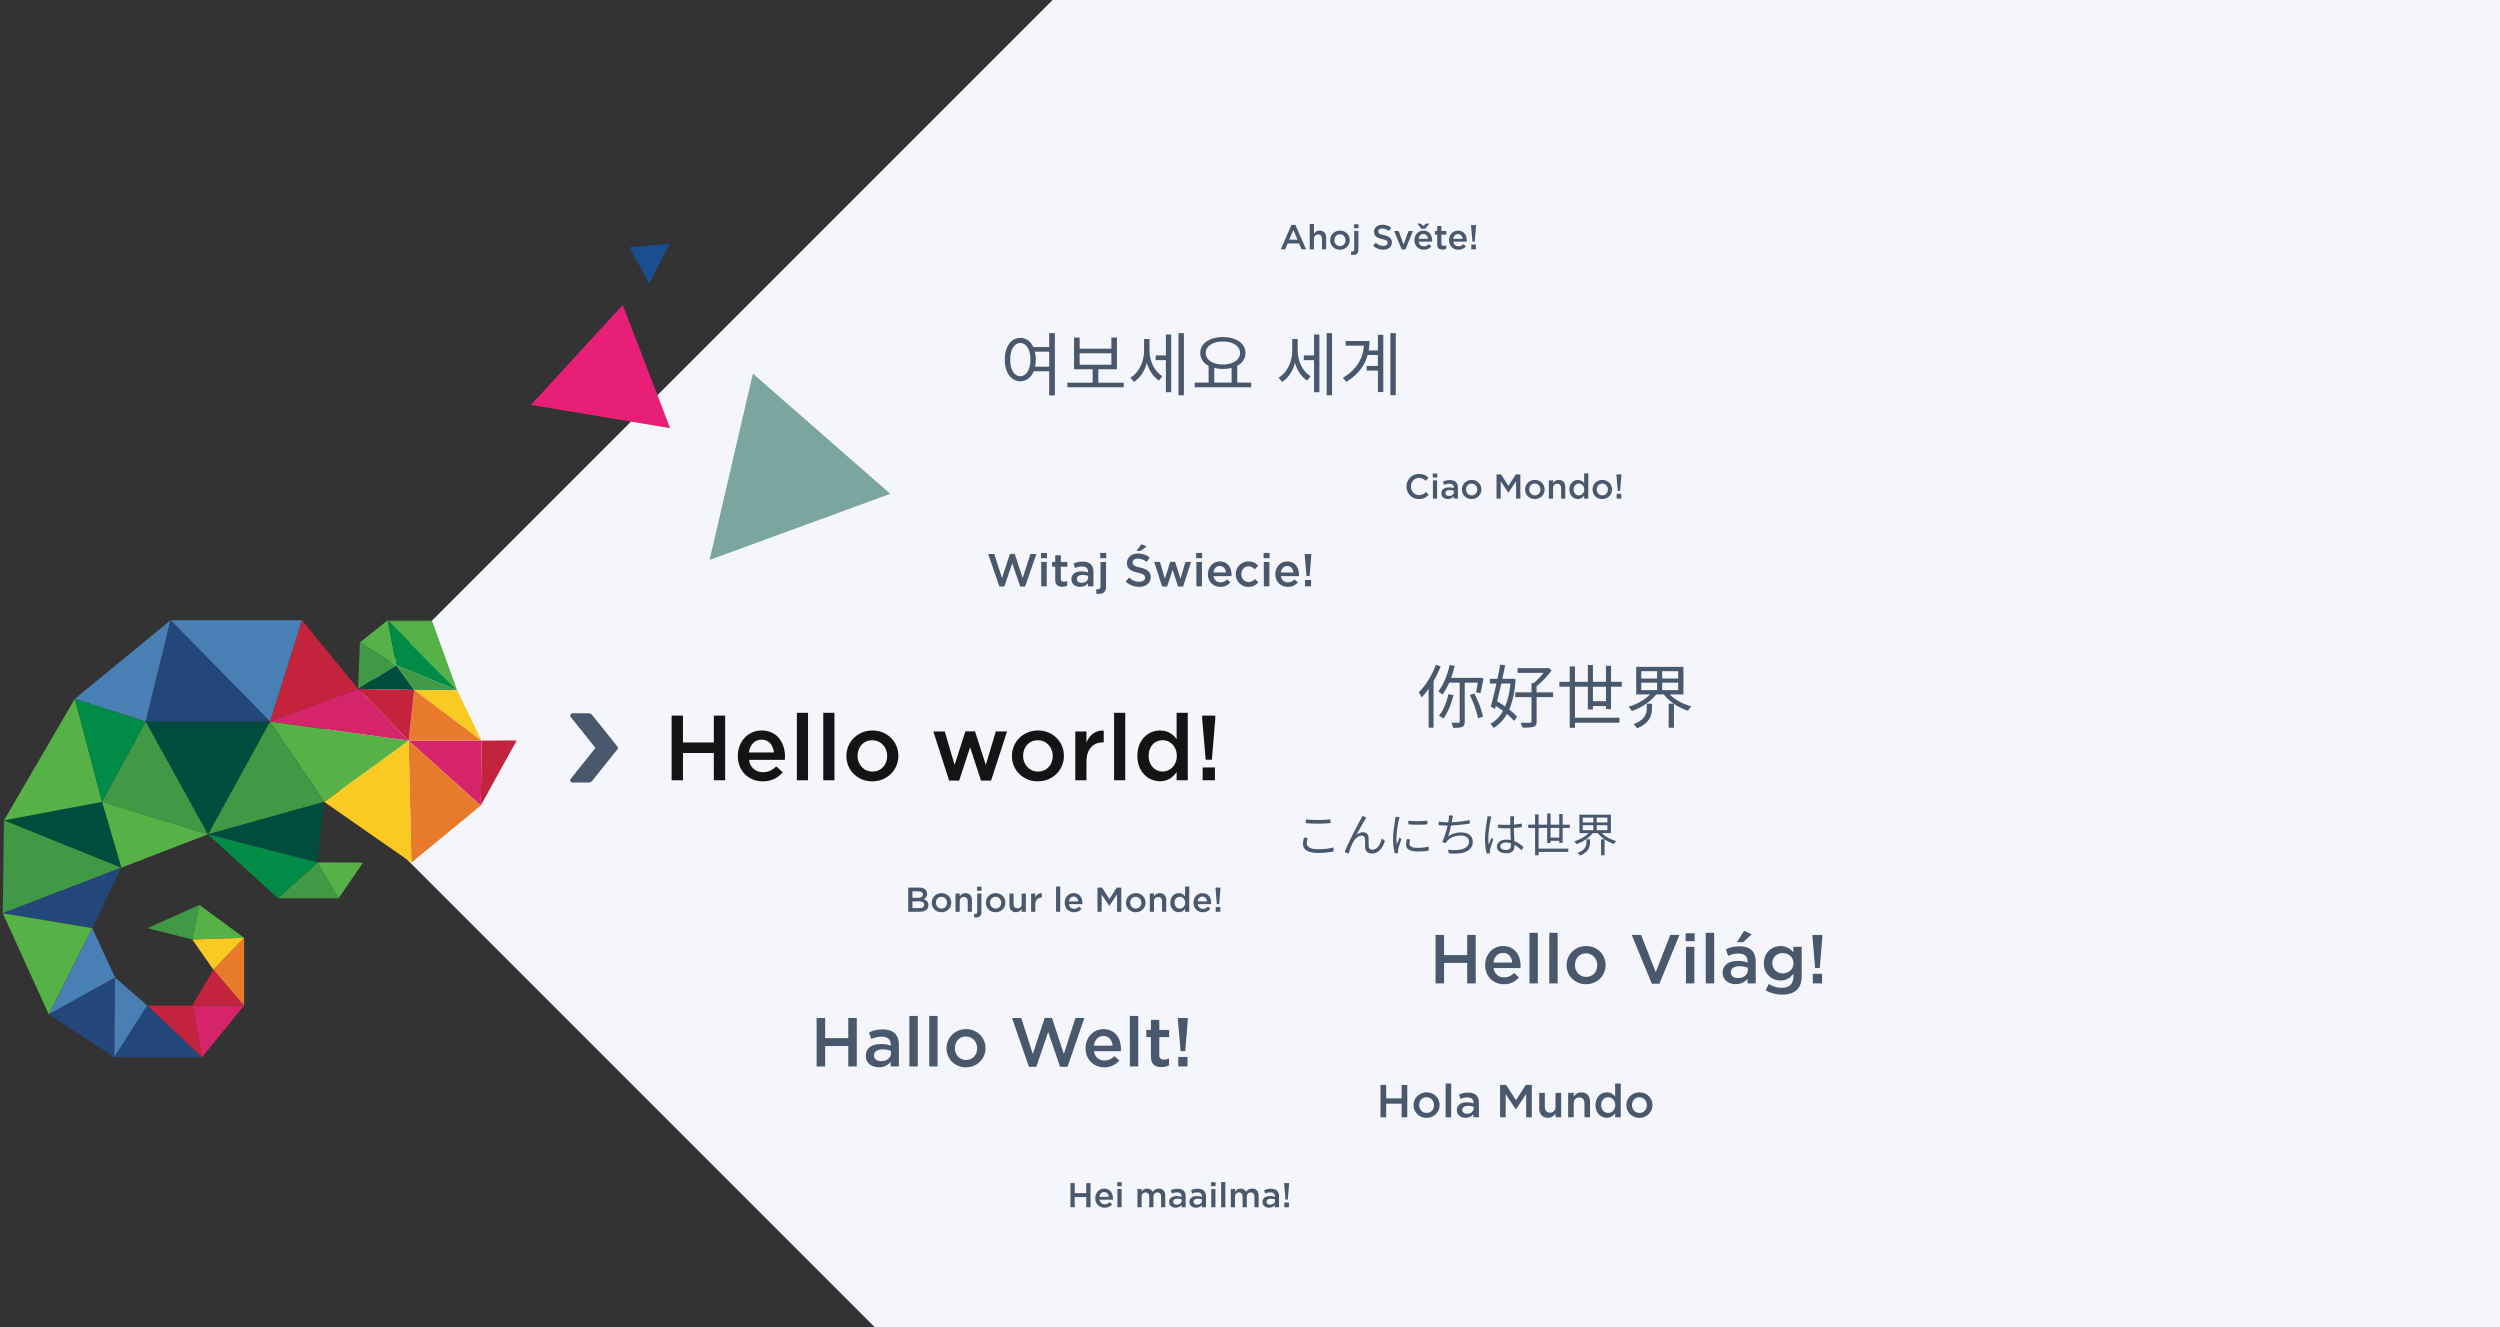 <svg xmlns="http://www.w3.org/2000/svg" fill="none" viewBox="0 0 1083 575"><rect x="0" y="0" width="1083" height="575" fill="#333333" stroke="none"/><defs/><path fill="#F5F6FC" fill-rule="evenodd" d="M580-124L130 326l249 249h713v-699H580z" clip-rule="evenodd"/><path fill="#E81F76" d="M269.774 132.111l20.546 53.384L230 175.397l39.774-43.286z"/><path fill="#005742" d="M326.158 161.837l59.505 52.086-78.268 28.638 18.763-80.724z" opacity=".5"/><path fill="#194F90" d="M290.066 105.568l-8.776 17.386-8.584-15.836 17.36-1.55z"/><mask id="a" width="57" height="81" x="167" y="268" mask-type="alpha" maskUnits="userSpaceOnUse"><path fill="#fff" fill-rule="evenodd" d="M223.86 268.691h-55.925v80.257h55.925v-80.257z" clip-rule="evenodd"/></mask><g fill-rule="evenodd" clip-rule="evenodd" mask="url(#a)"><path fill="#56B146" d="M187.075 268.691h-19.14l30.093 30.339-10.953-30.339z"/><path fill="#C3233D" d="M208.285 348.948s15.468-28.219 15.715-28.193l-15.372.081-.343 28.112z"/></g><path fill="#D5246A" fill-rule="evenodd" d="M208.628 320.836l-31.617-.004 31.274 28.116.343-28.112z" clip-rule="evenodd"/><path fill="#E77A2B" fill-rule="evenodd" d="M178.213 373.667l-1.202-52.835 31.274 28.116-30.072 24.719z" clip-rule="evenodd"/><path fill="#FAC922" fill-rule="evenodd" d="M140.427 347.374l37.798 26.293-1.214-52.835-36.584 26.542z" clip-rule="evenodd"/><path fill="#56B146" fill-rule="evenodd" d="M116.947 312.57l60.064 8.262-36.584 26.542-23.48-34.804z" clip-rule="evenodd"/><path fill="#C3233D" fill-rule="evenodd" d="M130.832 268.691l24.271 29.722-38.157 14.157 13.886-43.879z" clip-rule="evenodd"/><path fill="#487FB5" fill-rule="evenodd" d="M73.864 268.691h56.968l-13.886 43.879-43.082-43.879z" clip-rule="evenodd"/><path fill="#D5246A" fill-rule="evenodd" d="M177.011 320.832l-60.064-8.262 38.157-14.157 21.907 22.419z" clip-rule="evenodd"/><path fill="#23477B" fill-rule="evenodd" d="M63.065 312.57h53.882l-43.083-43.879-10.799 43.879z" clip-rule="evenodd"/><path fill="#419845" fill-rule="evenodd" d="M90.085 361.433l50.342-14.059-23.48-34.804-26.862 48.863z" clip-rule="evenodd"/><path fill="#014C3D" fill-rule="evenodd" d="M63.065 312.57l27.02 48.863 26.862-48.863H63.065z" clip-rule="evenodd"/><path fill="#419845" fill-rule="evenodd" d="M44.156 347.374l45.93 14.059-27.02-48.863-18.91 34.804z" clip-rule="evenodd"/><path fill="#56B146" fill-rule="evenodd" d="M52.52 375.891l37.565-14.458-45.93-14.059 8.366 28.517z" clip-rule="evenodd"/><path fill="#487FB5" fill-rule="evenodd" d="M73.864 268.691l-41.48 34.082 30.681 9.797 10.799-43.879z" clip-rule="evenodd"/><path fill="#008B47" fill-rule="evenodd" d="M63.065 312.57l-30.68-9.797 11.77 44.601 18.91-34.804z" clip-rule="evenodd"/><path fill="#014C3D" fill-rule="evenodd" d="M44.156 347.374l-42.443 8.017 50.808 20.5-8.365-28.517z" clip-rule="evenodd"/><path fill="#419845" fill-rule="evenodd" d="M1.713 355.391l-.514 40.236 51.322-19.736-50.808-20.5z" clip-rule="evenodd"/><path fill="#23477B" fill-rule="evenodd" d="M52.52 375.891L1.2 395.627l38.774 6.45 12.547-26.186z" clip-rule="evenodd"/><path fill="#56B146" fill-rule="evenodd" d="M1.2 395.627l19.917 43.816 18.858-37.366-38.776-6.45z" clip-rule="evenodd"/><path fill="#487FB5" fill-rule="evenodd" d="M39.974 402.077l-18.857 37.366 28.737-15.951-9.88-21.415z" clip-rule="evenodd"/><path fill="#23477B" fill-rule="evenodd" d="M21.117 439.443L49.54 458l.313-34.508-28.737 15.951z" clip-rule="evenodd"/><path fill="#487FB5" fill-rule="evenodd" d="M49.854 423.492L49.54 458l14.273-22.414-13.96-12.094z" clip-rule="evenodd"/><path fill="#23477B" fill-rule="evenodd" d="M49.541 458h37.952l-23.679-22.415L49.541 458z" clip-rule="evenodd"/><path fill="#C3233D" fill-rule="evenodd" d="M63.814 435.585L87.493 458l-4.181-22.415H63.813z" clip-rule="evenodd"/><path fill="#D5246A" fill-rule="evenodd" d="M83.312 435.585L87.492 458l18.25-22.415h-22.43z" clip-rule="evenodd"/><path fill="#C3233D" fill-rule="evenodd" d="M83.312 435.585h22.43l-13.307-15.51-9.123 15.51z" clip-rule="evenodd"/><path fill="#E77A2B" fill-rule="evenodd" d="M105.742 435.585v-29.334l-13.307 13.824 13.307 15.51z" clip-rule="evenodd"/><path fill="#56B146" fill-rule="evenodd" d="M32.384 302.773L1.713 355.391l42.443-8.017-11.772-44.601z" clip-rule="evenodd"/><path fill="#419845" fill-rule="evenodd" d="M83.311 407.012l3.043-15.023-22.43 10.102 19.387 4.921z" clip-rule="evenodd"/><path fill="#56B146" fill-rule="evenodd" d="M105.742 406.251l-22.43.761 3.042-15.023 19.388 14.262z" clip-rule="evenodd"/><path fill="#FAC922" fill-rule="evenodd" d="M92.435 420.075l-9.123-13.063 22.43-.761-13.307 13.824z" clip-rule="evenodd"/><path fill="#419845" fill-rule="evenodd" d="M171.729 288.224l-16.625 10.189.809-20.135 15.816 9.946z" clip-rule="evenodd"/><path fill="#56B146" fill-rule="evenodd" d="M171.729 288.224l-15.816-9.946 12.022-9.587 3.794 19.533z" clip-rule="evenodd"/><path fill="#008B47" fill-rule="evenodd" d="M198.028 299.03l-30.093-30.339 3.794 19.533 26.299 10.806z" clip-rule="evenodd"/><path fill="#014C3D" fill-rule="evenodd" d="M155.104 298.412l16.625-10.188 7.737 10.638-24.362-.45z" clip-rule="evenodd"/><path fill="#419845" fill-rule="evenodd" d="M198.028 299.03l-26.299-10.806 7.737 10.638 18.562.168z" clip-rule="evenodd"/><path fill="#E77A2B" fill-rule="evenodd" d="M208.628 320.836l-29.162-21.974-2.455 21.97 31.617.004z" clip-rule="evenodd"/><path fill="#C3233D" fill-rule="evenodd" d="M179.466 298.862l-2.455 21.97-21.907-22.419 24.362.449z" clip-rule="evenodd"/><path fill="#FAC922" fill-rule="evenodd" d="M208.628 320.836l-10.6-21.806-18.562-.168 29.162 21.974z" clip-rule="evenodd"/><path fill="#419845" fill-rule="evenodd" d="M137.529 373.615l9.121 15.511h-26.273l17.152-15.511z" clip-rule="evenodd"/><path fill="#56B146" fill-rule="evenodd" d="M157.295 373.667l-10.645 15.459-9.121-15.511 19.766.052z" clip-rule="evenodd"/><path fill="#014C3D" fill-rule="evenodd" d="M140.427 347.374l-2.898 26.241-47.444-12.182 50.342-14.059z" clip-rule="evenodd"/><path fill="#008B47" fill-rule="evenodd" d="M120.377 389.126l-30.292-27.693 47.444 12.182-17.152 15.511z" clip-rule="evenodd"/><path fill="#141414" d="M290.948 338h4.92v-11.8h13.36V338h4.92v-28h-4.92v11.64h-13.36V310h-4.92v28zm39.51.48c3.88 0 6.64-1.56 8.64-3.96l-2.84-2.52c-1.68 1.64-3.36 2.52-5.72 2.52-3.12 0-5.56-1.92-6.08-5.36h15.52c.04-.48.08-.92.08-1.36 0-6.08-3.4-11.36-10.12-11.36-6.04 0-10.32 4.96-10.32 11v.08c0 6.52 4.72 10.96 10.84 10.96zm-6.04-12.52c.44-3.28 2.52-5.56 5.48-5.56 3.2 0 5.04 2.44 5.36 5.56h-10.84zM345.199 338h4.84v-29.2h-4.84V338zm11.445 0h4.84v-29.2h-4.84V338zm21.206.48c6.52 0 11.32-5 11.32-11v-.08c0-6.04-4.76-10.96-11.24-10.96s-11.28 5-11.28 11.04v.08c0 6 4.76 10.92 11.2 10.92zm.08-4.24c-3.76 0-6.44-3.08-6.44-6.76v-.08c0-3.68 2.48-6.72 6.36-6.72 3.8 0 6.48 3.08 6.48 6.8v.08c0 3.64-2.48 6.68-6.4 6.68zm33.241 3.92h4.32l4.76-14.44 4.72 14.44h4.36l6.92-21.28h-4.88l-4.32 14.48-4.68-14.56h-4.16l-4.68 14.56-4.24-14.48h-4.96l6.84 21.28zm38.397.32c6.52 0 11.32-5 11.32-11v-.08c0-6.04-4.76-10.96-11.24-10.96s-11.28 5-11.28 11.04v.08c0 6 4.76 10.92 11.2 10.92zm.08-4.24c-3.76 0-6.44-3.08-6.44-6.76v-.08c0-3.68 2.48-6.72 6.36-6.72 3.8 0 6.48 3.08 6.48 6.8v.08c0 3.64-2.48 6.68-6.4 6.68zm16.169 3.76h4.84v-8.04c0-5.6 2.96-8.36 7.2-8.36h.28v-5.12c-3.72-.16-6.16 2-7.48 5.16v-4.76h-4.84V338zm16.804 0h4.84v-29.2h-4.84V338zm19.885.44c3.44 0 5.64-1.76 7.2-3.96V338h4.84v-29.2h-4.84v11.36c-1.52-2-3.72-3.72-7.2-3.72-5.04 0-9.8 3.96-9.8 10.96v.08c0 7 4.84 10.96 9.8 10.96zm1.16-4.2c-3.28 0-6.08-2.68-6.08-6.76v-.08c0-4.2 2.76-6.76 6.08-6.76 3.24 0 6.12 2.68 6.12 6.76v.08c0 4.04-2.88 6.76-6.12 6.76zm18.636-5.12h2.68l1.48-17.72V310h-5.68v1.4l1.52 17.72zm-1.32 8.88h5.32v-5.52h-5.32V338z"/><path fill="#4A586D" d="M621.877 426h3.69v-8.85h10.02V426h3.69v-21h-3.69v8.73h-10.02V405h-3.69v21zm29.633.36c2.91 0 4.98-1.17 6.48-2.97l-2.13-1.89c-1.26 1.23-2.52 1.89-4.29 1.89-2.34 0-4.17-1.44-4.56-4.02h11.64c.03-.36.06-.69.06-1.02 0-4.56-2.55-8.52-7.59-8.52-4.53 0-7.74 3.72-7.74 8.25v.06c0 4.89 3.54 8.22 8.13 8.22zm-4.53-9.39c.33-2.46 1.89-4.17 4.11-4.17 2.4 0 3.78 1.83 4.02 4.17h-8.13zm15.585 9.03h3.63v-21.9h-3.63V426zm8.584 0h3.63v-21.9h-3.63V426zm15.904.36c4.89 0 8.49-3.75 8.49-8.25v-.06c0-4.53-3.57-8.22-8.43-8.22-4.86 0-8.46 3.75-8.46 8.28v.06c0 4.5 3.57 8.19 8.4 8.19zm.06-3.18c-2.82 0-4.83-2.31-4.83-5.07v-.06c0-2.76 1.86-5.04 4.77-5.04 2.85 0 4.86 2.31 4.86 5.1v.06c0 2.73-1.86 5.01-4.8 5.01zm28.471 2.97h3.27l8.7-21.15h-3.99l-6.3 16.14-6.33-16.14h-4.08l8.73 21.15zm14.624-18.42h3.9v-3.45h-3.9v3.45zm.15 18.27h3.63v-15.84h-3.63V426zm8.584 0h3.63v-21.9h-3.63V426zm12.934.33c2.43 0 4.08-1.02 5.16-2.31V426h3.54v-9.39c0-2.07-.54-3.75-1.71-4.89-1.11-1.14-2.88-1.77-5.25-1.77-2.52 0-4.23.51-5.97 1.29l.96 2.85c1.44-.6 2.76-.99 4.53-.99 2.55 0 3.93 1.2 3.93 3.45v.39c-1.23-.39-2.49-.66-4.26-.66-3.87 0-6.54 1.68-6.54 5.1v.06c0 3.18 2.64 4.89 5.61 4.89zm1.02-2.64c-1.74 0-3.09-.87-3.09-2.4v-.06c0-1.65 1.38-2.64 3.72-2.64 1.44 0 2.67.27 3.6.63v1.08c0 2.01-1.83 3.39-4.23 3.39zm-.48-15.54h2.73l3.69-3.45-3.3-1.47-3.12 4.92zm19.558 22.71c2.85 0 5.07-.69 6.51-2.13 1.32-1.32 2.01-3.3 2.01-5.97v-12.6h-3.63v2.37c-1.23-1.47-2.88-2.7-5.55-2.7-3.69 0-7.2 2.76-7.2 7.44v.06c0 4.65 3.48 7.41 7.2 7.41 2.61 0 4.26-1.2 5.58-2.91v1.23c0 3.18-1.77 4.86-5.01 4.86-2.16 0-3.93-.63-5.64-1.68l-1.35 2.73c2.04 1.23 4.47 1.89 7.08 1.89zm.3-9.21c-2.49 0-4.5-1.77-4.5-4.35v-.06c0-2.61 1.98-4.35 4.5-4.35s4.65 1.77 4.65 4.35v.06c0 2.58-2.13 4.35-4.65 4.35zm14.037-2.31h2.01l1.11-13.29V405h-4.26v1.05l1.14 13.29zm-.99 6.66h3.99v-4.14h-3.99V426zM432.948 254.1h2.12l3.44-10.06 3.44 10.06h2.14l4.86-14.1h-2.58l-3.34 10.38-3.44-10.42h-2.08l-3.44 10.42-3.34-10.38h-2.66l4.88 14.1zm17.991-12.28h2.6v-2.3h-2.6v2.3zm.1 12.18h2.42v-10.56h-2.42V254zm9.123.18c.92 0 1.58-.2 2.18-.54v-1.98c-.48.24-.96.36-1.5.36-.82 0-1.3-.38-1.3-1.32v-5.18h2.84v-2.08h-2.84v-2.9h-2.42v2.9h-1.34v2.08h1.34v5.56c0 2.32 1.26 3.1 3.04 3.1zm7.722.04c1.62 0 2.72-.68 3.44-1.54V254h2.36v-6.26c0-1.38-.36-2.5-1.14-3.26-.74-.76-1.92-1.18-3.5-1.18-1.68 0-2.82.34-3.98.86l.64 1.9c.96-.4 1.84-.66 3.02-.66 1.7 0 2.62.8 2.62 2.3v.26c-.82-.26-1.66-.44-2.84-.44-2.58 0-4.36 1.12-4.36 3.4v.04c0 2.12 1.76 3.26 3.74 3.26zm.68-1.76c-1.16 0-2.06-.58-2.06-1.6v-.04c0-1.1.92-1.76 2.48-1.76.96 0 1.78.18 2.4.42v.72c0 1.34-1.22 2.26-2.82 2.26zm8.059-10.64h2.6v-2.3h-2.6v2.3zm-.54 15.44c1.96 0 3.06-.98 3.06-3.12v-10.7h-2.42V254c0 .92-.46 1.28-1.14 1.28-.22 0-.44-.02-.681-.06v1.94c.381.06.701.1 1.181.1zm17.398-3.06c2.94 0 5-1.56 5-4.18v-.04c0-2.32-1.52-3.38-4.48-4.1-2.7-.64-3.34-1.12-3.34-2.2v-.04c0-.92.84-1.66 2.28-1.66 1.28 0 2.54.5 3.8 1.44l1.32-1.86c-1.42-1.14-3.04-1.76-5.08-1.76-2.78 0-4.78 1.66-4.78 4.06v.04c0 2.58 1.68 3.46 4.66 4.18 2.6.6 3.16 1.14 3.16 2.14v.04c0 1.04-.96 1.76-2.48 1.76-1.72 0-3.08-.66-4.42-1.82l-1.48 1.76c1.68 1.5 3.7 2.24 5.84 2.24zm-1.2-15.56h1.88l2.56-1.94-2.2-.96-2.24 2.9zm11.158 15.44h2.16l2.38-7.22 2.36 7.22h2.18l3.46-10.64h-2.44l-2.16 7.24-2.34-7.28h-2.08l-2.34 7.28-2.12-7.24h-2.48l3.42 10.64zm14.726-12.26h2.6v-2.3h-2.6v2.3zm.1 12.18h2.42v-10.56h-2.42V254zm10.423.24c1.94 0 3.32-.78 4.32-1.98l-1.42-1.26c-.84.82-1.68 1.26-2.86 1.26-1.56 0-2.78-.96-3.04-2.68h7.76c.02-.24.04-.46.04-.68 0-3.04-1.7-5.68-5.06-5.68-3.02 0-5.16 2.48-5.16 5.5v.04c0 3.26 2.36 5.48 5.42 5.48zm-3.02-6.26c.22-1.64 1.26-2.78 2.74-2.78 1.6 0 2.52 1.22 2.68 2.78h-5.42zm15.13 6.26c2.06 0 3.28-.82 4.32-1.98l-1.46-1.44c-.76.78-1.6 1.3-2.74 1.3-1.86 0-3.16-1.5-3.16-3.38v-.04c0-1.84 1.3-3.36 3.06-3.36 1.2 0 1.98.54 2.72 1.32l1.52-1.62c-1-1.08-2.24-1.82-4.22-1.82-3.18 0-5.5 2.52-5.5 5.52v.04c0 3 2.32 5.46 5.46 5.46zm6.586-12.42h2.6v-2.3h-2.6v2.3zm.1 12.18h2.42v-10.56h-2.42V254zm10.423.24c1.94 0 3.32-.78 4.32-1.98l-1.42-1.26c-.84.82-1.68 1.26-2.86 1.26-1.56 0-2.78-.96-3.04-2.68h7.76c.02-.24.04-.46.04-.68 0-3.04-1.7-5.68-5.06-5.68-3.02 0-5.16 2.48-5.16 5.5v.04c0 3.26 2.36 5.48 5.42 5.48zm-3.02-6.26c.22-1.64 1.26-2.78 2.74-2.78 1.6 0 2.52 1.22 2.68 2.78h-5.42zm11.09 1.58h1.34l.74-8.86v-.7h-2.84v.7l.76 8.86zm-.66 4.44h2.66v-2.76h-2.66V254zM448.39 158.83c.18-.93.3-1.95.3-3.06 0-1.23-.15-2.37-.39-3.42h6.21v6.48h-6.12zm-6.39 4.14c-2.58 0-4.38-2.82-4.38-7.2 0-4.35 1.8-7.17 4.38-7.17 2.55 0 4.38 2.82 4.38 7.17 0 4.38-1.83 7.2-4.38 7.2zm12.51-18.66v6.03h-6.9c-1.14-2.52-3.12-3.96-5.61-3.96-3.93 0-6.72 3.66-6.72 9.39s2.79 9.39 6.72 9.39c2.58 0 4.68-1.59 5.79-4.32h6.72v10.44h2.46v-26.97h-2.46zm13.198 8.73h13.74v4.95h-13.74v-4.95zm8.1 12.72v-5.79h8.04v-13.74h-2.4v4.8h-13.74v-4.8h-2.43v13.74h8.04v5.79h-10.92v2.01h24.39v-2.01h-10.98zm22.167-18.9h-2.37v5.13c0 4.62-2.22 9.45-5.91 11.61l1.53 1.83c2.67-1.65 4.62-4.68 5.58-8.25.96 3.27 2.76 6.12 5.31 7.68l1.41-1.92c-3.54-2.16-5.55-6.72-5.55-11.04v-5.04zm7.08 7.11h-4.44v2.04h4.44v13.89h2.31v-24.99h-2.31v9.06zm5.46-9.66v26.91h2.34v-26.91h-2.34zm15.508 15.09c1.11.27 2.4.42 3.72.42 1.35 0 2.64-.15 3.78-.42v6.33h-7.5v-6.33zm3.72-11.46c4.32 0 7.44 1.98 7.44 4.98 0 3-3.12 4.98-7.44 4.98s-7.41-1.98-7.41-4.98c0-3 3.09-4.98 7.41-4.98zm6.24 17.79v-7.29c2.22-1.17 3.54-3.09 3.54-5.52 0-4.2-4.05-6.9-9.78-6.9-5.7 0-9.78 2.7-9.78 6.9 0 2.43 1.35 4.38 3.6 5.55v7.26h-6v2.04h24.45v-2.04h-6.03zm26.182-18.87h-2.37v5.13c0 4.62-2.22 9.45-5.91 11.61l1.53 1.83c2.67-1.65 4.62-4.68 5.58-8.25.96 3.27 2.76 6.12 5.31 7.68l1.41-1.92c-3.54-2.16-5.55-6.72-5.55-11.04v-5.04zm7.08 7.11h-4.44v2.04h4.44v13.89h2.31v-24.99h-2.31v9.06zm5.46-9.66v26.91h2.34v-26.91h-2.34zm22.197 7.5h-3.99c.24-1.35.36-2.7.36-4.08h-10.32v2.01h7.89c-.42 5.64-3.3 10.47-9.09 13.92l1.44 1.74c5.1-3.03 8.01-7.08 9.27-11.61h4.44v4.74h-4.86v2.01h4.86v9.3h2.34v-24.81h-2.34v6.78zm5.4-7.5v26.88h2.34v-26.88h-2.34zM622.01 288.01c-1.68 4.56-4.47 9.03-7.41 11.91.42.51 1.02 1.65 1.26 2.19 1.02-1.11 2.07-2.34 3.03-3.72v16.83h2.13v-20.16c1.17-2.04 2.22-4.2 3.09-6.42l-2.1-.63zm5.46 12.66c-.81 3.54-2.22 7.11-4.11 9.39.54.3 1.5.87 1.92 1.23 1.83-2.49 3.42-6.27 4.38-10.2l-2.19-.42zm12.69-4.95c-.24 1.53-.51 3.12-.69 4.2l1.86.36c.39-1.59.93-4.17 1.32-6.36l-1.53-.36-.36.09h-12.15c.6-1.65 1.14-3.39 1.59-5.13l-2.19-.48c-.99 4.38-2.73 8.67-4.92 11.43.48.33 1.41 1.08 1.77 1.41 1.08-1.41 2.07-3.18 2.91-5.16h4.56v16.86c0 .39-.12.51-.51.51s-1.68.03-3.09-.03c.3.63.66 1.62.78 2.25 1.89 0 3.15-.06 3.96-.45.78-.36 1.05-1.02 1.05-2.28v-16.86h5.64zm-3.45 5.37c1.59 3.15 3.09 7.35 3.57 10.08l2.13-.72c-.51-2.73-2.04-6.84-3.75-10.02l-1.95.66zm17.61-4.98c-.39 3.93-1.17 7.23-2.31 9.93-1.14-.81-2.34-1.56-3.48-2.22.6-2.37 1.23-5.04 1.83-7.71h3.96zm.93-2.13l-.39.09h-4.05c.45-2.07.87-4.08 1.23-5.91l-2.13-.24c-.33 1.86-.75 3.99-1.23 6.15h-3.27v2.04h2.85c-.84 3.75-1.74 7.44-2.46 10.02l1.86.96.33-1.26c1.05.66 2.1 1.38 3.09 2.13-1.41 2.58-3.24 4.44-5.43 5.58.48.45 1.08 1.26 1.38 1.8 2.34-1.41 4.26-3.36 5.76-6.03 1.26 1.05 2.34 2.1 3.06 3l1.35-1.77c-.81-.99-2.01-2.1-3.42-3.18 1.47-3.36 2.4-7.65 2.79-13.08l-1.32-.3zm17.55 5.94h-7.14v-2.67c2.28-1.77 4.83-4.47 6.51-6.87l-1.47-1.08-.45.15h-12.84v2.04h11.22c-1.2 1.53-2.79 3.24-4.29 4.44h-.9v3.99h-7.02v2.07h7.02v10.47c0 .45-.15.6-.66.63-.51.03-2.19.03-4.08-.03.33.57.72 1.56.84 2.16 2.37 0 3.93-.06 4.86-.39.96-.36 1.26-1.02 1.26-2.37v-10.47h7.14v-2.07zm17.25 3.84v-6.27h5.64v6.27h-5.64zm7.86 3.42v-9.69h4.65v-2.13h-4.65v-6.93h-2.22v6.93h-5.64v-7.29h-2.19v7.29h-5.58v-6.66H680v6.66h-4.47v2.13H680v17.79h2.28v-2.19h19.26v-2.16h-19.26v-13.44h5.58v9.84h2.19v-1.47h5.64v1.32h2.22zm15.48-.57c0 2.25-.54 5.16-5.76 7.08.48.45 1.2 1.23 1.53 1.8 5.79-2.34 6.48-5.94 6.48-8.79v-1.83h-2.25v1.74zm-2.4-10.89h6.87v3.24h-6.87v-3.24zm0-4.95h6.87v3.18h-6.87v-3.18zm15.99 3.18h-6.93v-3.18h6.93v3.18zm0 5.01h-6.93v-3.24h6.93v3.24zm2.28 1.89v-11.97H708.8v11.97h5.97c-2.28 2.34-5.88 4.35-9.33 5.34.51.45 1.14 1.26 1.5 1.83 3.93-1.38 8.07-4.02 10.53-7.17h3.3c1.14 1.5 2.67 2.85 4.32 4.02h-2.22v10.38h2.28V304.9c1.89 1.29 3.99 2.34 6.12 3 .3-.57.96-1.44 1.47-1.89-3.57-.93-7.11-2.85-9.36-5.16h5.88zM463.717 523h1.845v-4.425h5.01V523h1.845v-10.5h-1.845v4.365h-5.01V512.5h-1.845V523zm14.817.18c1.455 0 2.49-.585 3.24-1.485l-1.065-.945c-.63.615-1.26.945-2.145.945-1.17 0-2.085-.72-2.28-2.01h5.82c.015-.18.03-.345.03-.51 0-2.28-1.275-4.26-3.795-4.26-2.265 0-3.87 1.86-3.87 4.125v.03c0 2.445 1.77 4.11 4.065 4.11zm-2.265-4.695c.165-1.23.945-2.085 2.055-2.085 1.2 0 1.89.915 2.01 2.085h-4.065zm7.717-4.62h1.95v-1.725h-1.95v1.725zm.075 9.135h1.815v-7.92h-1.815V523zm8.684 0h1.815v-4.47c0-1.215.69-1.965 1.695-1.965 1.005 0 1.605.69 1.605 1.92V523h1.815v-4.47c0-1.275.705-1.965 1.695-1.965 1.02 0 1.605.675 1.605 1.935v4.5h1.815v-5.055c0-1.935-1.05-3.03-2.775-3.03-1.2 0-2.04.555-2.67 1.395-.42-.84-1.23-1.395-2.37-1.395-1.215 0-1.905.66-2.415 1.365v-1.2h-1.815V523zm16.533.165c1.215 0 2.04-.51 2.58-1.155v.99h1.77v-4.695c0-1.035-.27-1.875-.855-2.445-.555-.57-1.44-.885-2.625-.885-1.26 0-2.115.255-2.985.645l.48 1.425c.72-.3 1.38-.495 2.265-.495 1.275 0 1.965.6 1.965 1.725v.195a6.616 6.616 0 00-2.13-.33c-1.935 0-3.27.84-3.27 2.55v.03c0 1.59 1.32 2.445 2.805 2.445zm.51-1.32c-.87 0-1.545-.435-1.545-1.2v-.03c0-.825.69-1.32 1.86-1.32.72 0 1.335.135 1.8.315v.54c0 1.005-.915 1.695-2.115 1.695zm8.294 1.32c1.215 0 2.04-.51 2.58-1.155v.99h1.77v-4.695c0-1.035-.27-1.875-.855-2.445-.555-.57-1.44-.885-2.625-.885-1.26 0-2.115.255-2.985.645l.48 1.425c.72-.3 1.38-.495 2.265-.495 1.275 0 1.965.6 1.965 1.725v.195a6.616 6.616 0 00-2.13-.33c-1.935 0-3.27.84-3.27 2.55v.03c0 1.59 1.32 2.445 2.805 2.445zm.51-1.32c-.87 0-1.545-.435-1.545-1.2v-.03c0-.825.69-1.32 1.86-1.32.72 0 1.335.135 1.8.315v.54c0 1.005-.915 1.695-2.115 1.695zm6.044-7.98h1.95v-1.725h-1.95v1.725zm.075 9.135h1.815v-7.92h-1.815V523zm4.292 0h1.815v-10.95h-1.815V523zm4.187 0h1.815v-4.47c0-1.215.69-1.965 1.695-1.965 1.005 0 1.605.69 1.605 1.92V523h1.815v-4.47c0-1.275.705-1.965 1.695-1.965 1.02 0 1.605.675 1.605 1.935v4.5h1.815v-5.055c0-1.935-1.05-3.03-2.775-3.03-1.2 0-2.04.555-2.67 1.395-.42-.84-1.23-1.395-2.37-1.395-1.215 0-1.905.66-2.415 1.365v-1.2h-1.815V523zm16.533.165c1.215 0 2.04-.51 2.58-1.155v.99h1.77v-4.695c0-1.035-.27-1.875-.855-2.445-.555-.57-1.44-.885-2.625-.885-1.26 0-2.115.255-2.985.645l.48 1.425c.72-.3 1.38-.495 2.265-.495 1.275 0 1.965.6 1.965 1.725v.195a6.616 6.616 0 00-2.13-.33c-1.935 0-3.27.84-3.27 2.55v.03c0 1.59 1.32 2.445 2.805 2.445zm.51-1.32c-.87 0-1.545-.435-1.545-1.2v-.03c0-.825.69-1.32 1.86-1.32.72 0 1.335.135 1.8.315v.54c0 1.005-.915 1.695-2.115 1.695zm6.643-2.175h1.005l.555-6.645v-.525h-2.13v.525l.57 6.645zm-.495 3.33h1.995v-2.07h-1.995V523zM598.036 484h2.46v-5.9h6.68v5.9h2.46v-14h-2.46v5.82h-6.68V470h-2.46v14zm19.936.24c3.26 0 5.66-2.5 5.66-5.5v-.04c0-3.02-2.38-5.48-5.62-5.48s-5.64 2.5-5.64 5.52v.04c0 3 2.38 5.46 5.6 5.46zm.04-2.12c-1.88 0-3.22-1.54-3.22-3.38v-.04c0-1.84 1.24-3.36 3.18-3.36 1.9 0 3.24 1.54 3.24 3.4v.04c0 1.82-1.24 3.34-3.2 3.34zm8.224 1.88h2.42v-14.6h-2.42V484zm8.623.22c1.62 0 2.72-.68 3.44-1.54V484h2.36v-6.26c0-1.38-.36-2.5-1.14-3.26-.74-.76-1.92-1.18-3.5-1.18-1.68 0-2.82.34-3.98.86l.64 1.9c.96-.4 1.84-.66 3.02-.66 1.7 0 2.62.8 2.62 2.3v.26c-.82-.26-1.66-.44-2.84-.44-2.58 0-4.36 1.12-4.36 3.4v.04c0 2.12 1.76 3.26 3.74 3.26zm.68-1.76c-1.16 0-2.06-.58-2.06-1.6v-.04c0-1.1.92-1.76 2.48-1.76.96 0 1.78.18 2.4.42v.72c0 1.34-1.22 2.26-2.82 2.26zm14.294 1.54h2.42v-10l4.38 6.56h.08l4.42-6.6V484h2.46v-14h-2.62l-4.26 6.62-4.26-6.62h-2.62v14zm20.723.22c1.64 0 2.62-.86 3.3-1.86V484h2.44v-10.56h-2.44v5.96c0 1.64-.98 2.6-2.38 2.6-1.44 0-2.26-.92-2.26-2.56v-6h-2.42v6.72c0 2.46 1.38 4.06 3.76 4.06zm8.763-.22h2.42v-5.96c0-1.64.98-2.62 2.38-2.62 1.44 0 2.26.94 2.26 2.58v6h2.42v-6.74c0-2.44-1.38-4.04-3.76-4.04-1.64 0-2.62.86-3.3 1.84v-1.62h-2.42V484zm16.762.22c1.72 0 2.82-.88 3.6-1.98V484h2.42v-14.6h-2.42v5.68c-.76-1-1.86-1.86-3.6-1.86-2.52 0-4.9 1.98-4.9 5.48v.04c0 3.5 2.42 5.48 4.9 5.48zm.58-2.1c-1.64 0-3.04-1.34-3.04-3.38v-.04c0-2.1 1.38-3.38 3.04-3.38 1.62 0 3.06 1.34 3.06 3.38v.04c0 2.02-1.44 3.38-3.06 3.38zm13.498 2.12c3.26 0 5.66-2.5 5.66-5.5v-.04c0-3.02-2.38-5.48-5.62-5.48s-5.64 2.5-5.64 5.52v.04c0 3 2.38 5.46 5.6 5.46zm.04-2.12c-1.88 0-3.22-1.54-3.22-3.38v-.04c0-1.84 1.24-3.36 3.18-3.36 1.9 0 3.24 1.54 3.24 3.4v.04c0 1.82-1.24 3.34-3.2 3.34zM565.7 354.96v1.64c1.58.12 3.28.22 5.28.22 1.86 0 4.04-.14 5.4-.24v-1.64c-1.44.14-3.48.28-5.4.28-2 0-3.84-.08-5.28-.26zm.8 8.06l-1.62-.16c-.18.82-.42 1.76-.42 2.78 0 2.52 2.36 3.86 6.42 3.86 2.84 0 5.38-.3 6.82-.7l-.02-1.72c-1.5.5-4.08.8-6.84.8-3.2 0-4.76-1.06-4.76-2.58 0-.74.16-1.48.42-2.28zm25.44-8.86l-1.76-.72c-.24.58-.5 1.08-.74 1.54-1.08 1.94-5.46 10.14-6.92 14.18l1.72.6c.26-1 1.12-3.36 1.72-4.56.78-1.56 2.28-3.2 3.9-3.2.9 0 1.4.52 1.46 1.4.06 1.1.02 2.64.08 3.8.08 1.18.76 2.54 2.9 2.54 2.9 0 4.58-2.24 5.64-5.46l-1.32-1.08c-.52 2.12-1.84 4.88-4.06 4.88-.88 0-1.56-.42-1.62-1.42-.06-.98-.04-2.52-.08-3.7-.06-1.58-1.02-2.42-2.34-2.42-.96 0-2.02.36-2.98 1.24 1.04-1.94 2.88-5.26 3.76-6.64.24-.38.46-.74.64-.98zm18.18 1.34v1.6c2.2.24 6.08.24 8.22 0v-1.62c-2 .3-6.04.38-8.22.02zm.78 8.14l-1.44-.14c-.22.98-.34 1.68-.34 2.36 0 1.88 1.5 3 4.86 3 2.06 0 3.74-.18 5-.42l-.04-1.68c-1.62.36-3.16.52-4.96.52-2.72 0-3.38-.88-3.38-1.8 0-.54.1-1.1.3-1.84zm-4.6-9.68l-1.78-.16c0 .44-.06.96-.14 1.42-.24 1.66-.9 5.08-.9 8.02 0 2.7.34 5 .74 6.42l1.44-.1c-.02-.2-.04-.48-.06-.7-.02-.22.04-.6.1-.9.18-.94.9-3.06 1.42-4.48l-.84-.64c-.34.82-.82 2.02-1.16 2.92-.12-.98-.18-1.82-.18-2.8 0-2.24.62-5.82 1-7.66.08-.36.26-1 .36-1.34zm23.16-.62l-1.78-.1c.02.56 0 1.02-.08 1.66a18 18 0 01-.22 1.32h-.34c-1.2 0-2.74-.16-3.8-.34l.02 1.56a37 37 0 003.8.2h.02c-.5 2.26-1.3 5.12-2.32 7.12l1.5.54c.18-.36.36-.62.62-.92 1.32-1.6 3.52-2.42 5.9-2.42 2.34 0 3.58 1.16 3.58 2.66 0 3.28-4.5 4.08-9.12 3.44l.4 1.58c6.08.66 10.36-.9 10.36-5.06 0-2.34-1.86-3.96-5.04-3.96-2.1 0-3.9.48-5.64 1.7.44-1.14.9-3.04 1.26-4.72 2.6-.1 5.78-.44 8.12-.84l-.02-1.54c-2.46.54-5.4.86-7.8.96.1-.46.16-.84.22-1.16.1-.52.22-1.14.36-1.68zm20.46 13.26c0-.98 1.06-1.62 2.56-1.62.72 0 1.4.12 2.04.32.02.26.02.5.02.7 0 1.32-.5 2.18-2.18 2.18-1.44 0-2.44-.56-2.44-1.58zm6.06-13h-1.8c.04.34.08.88.08 1.22v2.48c-.62.02-1.26.04-1.88.04-1.2 0-2.26-.06-3.4-.16v1.5c1.18.08 2.22.14 3.36.14.64 0 1.28-.02 1.92-.04.02 1.64.14 3.6.2 5.14-.58-.12-1.2-.18-1.86-.18-2.62 0-4.12 1.34-4.12 3.02 0 1.8 1.48 2.86 4.16 2.86 2.7 0 3.46-1.58 3.46-3.22v-.42c1.02.58 2.02 1.38 3.02 2.32l.88-1.34c-1.04-.94-2.34-1.94-3.96-2.58-.08-1.68-.22-3.68-.24-5.7 1.2-.08 2.36-.2 3.46-.38v-1.54c-1.06.2-2.24.36-3.46.46.02-.94.04-1.88.06-2.42.02-.4.06-.8.12-1.2zm-9.88.12l-1.76-.14c0 .42-.06.96-.12 1.42-.26 1.66-.92 5.48-.92 8.42 0 2.7.36 4.9.76 6.32l1.4-.1c-.02-.22-.04-.5-.04-.7-.02-.24.02-.62.08-.9.2-.98.94-3.02 1.42-4.42l-.82-.64c-.34.82-.82 2.04-1.14 2.94-.14-.98-.2-1.82-.2-2.78 0-2.24.6-6.2 1-8.06.06-.36.22-1.02.34-1.36zm25.6 9.12v-4.18h3.76v4.18h-3.76zm5.24 2.28v-6.46h3.1v-1.42h-3.1v-4.62h-1.48v4.62h-3.76v-4.86h-1.46v4.86h-3.72v-4.44H665v4.44h-2.98v1.42H665v11.86h1.52v-1.46h12.84v-1.44h-12.84v-8.96h3.72v6.56h1.46v-.98h3.76v.88h1.48zm10.32-.38c0 1.5-.36 3.44-3.84 4.72.32.3.8.82 1.02 1.2 3.86-1.56 4.32-3.96 4.32-5.86v-1.22h-1.5v1.16zm-1.6-7.26h4.58v2.16h-4.58v-2.16zm0-3.3h4.58v2.12h-4.58v-2.12zm10.66 2.12h-4.62v-2.12h4.62v2.12zm0 3.34h-4.62v-2.16h4.62v2.16zm1.52 1.26v-7.98H684.2v7.98h3.98c-1.52 1.56-3.92 2.9-6.22 3.56.34.3.76.84 1 1.22 2.62-.92 5.38-2.68 7.02-4.78h2.2c.76 1 1.78 1.9 2.88 2.68h-1.48v6.92h1.52v-6.9c1.26.86 2.66 1.56 4.08 2 .2-.38.64-.96.98-1.26-2.38-.62-4.74-1.9-6.24-3.44h3.92zM353.761 462h3.69v-8.85h10.02V462h3.69v-21h-3.69v8.73h-10.02V441h-3.69v21zm26.933.33c2.43 0 4.08-1.02 5.16-2.31V462h3.54v-9.39c0-2.07-.54-3.75-1.71-4.89-1.11-1.14-2.88-1.77-5.25-1.77-2.52 0-4.23.51-5.97 1.29l.96 2.85c1.44-.6 2.76-.99 4.53-.99 2.55 0 3.93 1.2 3.93 3.45v.39c-1.23-.39-2.49-.66-4.26-.66-3.87 0-6.54 1.68-6.54 5.1v.06c0 3.18 2.64 4.89 5.61 4.89zm1.02-2.64c-1.74 0-3.09-.87-3.09-2.4v-.06c0-1.65 1.38-2.64 3.72-2.64 1.44 0 2.67.27 3.6.63v1.08c0 2.01-1.83 3.39-4.23 3.39zm12.237 2.31h3.63v-21.9h-3.63V462zm8.584 0h3.63v-21.9h-3.63V462zm15.904.36c4.89 0 8.49-3.75 8.49-8.25v-.06c0-4.53-3.57-8.22-8.43-8.22-4.86 0-8.46 3.75-8.46 8.28v.06c0 4.5 3.57 8.19 8.4 8.19zm.06-3.18c-2.82 0-4.83-2.31-4.83-5.07v-.06c0-2.76 1.86-5.04 4.77-5.04 2.85 0 4.86 2.31 4.86 5.1v.06c0 2.73-1.86 5.01-4.8 5.01zm27.241 2.97h3.18l5.16-15.09 5.16 15.09h3.21l7.29-21.15h-3.87l-5.01 15.57-5.16-15.63h-3.12l-5.16 15.63-5.01-15.57h-3.99l7.32 21.15zm32.663.21c2.91 0 4.98-1.17 6.48-2.97l-2.13-1.89c-1.26 1.23-2.52 1.89-4.29 1.89-2.34 0-4.17-1.44-4.56-4.02h11.64c.03-.36.06-.69.06-1.02 0-4.56-2.55-8.52-7.59-8.52-4.53 0-7.74 3.72-7.74 8.25v.06c0 4.89 3.54 8.22 8.13 8.22zm-4.53-9.39c.33-2.46 1.89-4.17 4.11-4.17 2.4 0 3.78 1.83 4.02 4.17h-8.13zm15.586 9.03h3.63v-21.9h-3.63V462zm13.684.27c1.38 0 2.37-.3 3.27-.81v-2.97c-.72.36-1.44.54-2.25.54-1.23 0-1.95-.57-1.95-1.98v-7.77h4.26v-3.12h-4.26v-4.35h-3.63v4.35h-2.01v3.12h2.01v8.34c0 3.48 1.89 4.65 4.56 4.65zm8.284-6.93h2.01l1.11-13.29V441h-4.26v1.05l1.14 13.29zm-.99 6.66h3.99v-4.14h-3.99V462zM393.451 395h4.86c2.34 0 3.885-1.005 3.885-2.88v-.03c0-1.425-.855-2.13-2.085-2.55.78-.405 1.5-1.08 1.5-2.34v-.03c0-.705-.24-1.275-.705-1.74-.6-.6-1.545-.93-2.745-.93h-4.71V395zm6.315-7.5c0 .96-.795 1.425-1.98 1.425h-2.52v-2.79h2.655c1.185 0 1.845.51 1.845 1.335v.03zm.585 4.395v.03c0 .945-.765 1.44-2.025 1.44h-3.06v-2.88h2.925c1.455 0 2.16.525 2.16 1.41zm7.48 3.285c2.445 0 4.245-1.875 4.245-4.125v-.03c0-2.265-1.785-4.11-4.215-4.11-2.43 0-4.23 1.875-4.23 4.14v.03c0 2.25 1.785 4.095 4.2 4.095zm.03-1.59c-1.41 0-2.415-1.155-2.415-2.535v-.03c0-1.38.93-2.52 2.385-2.52 1.425 0 2.43 1.155 2.43 2.55v.03c0 1.365-.93 2.505-2.4 2.505zm6.064 1.41h1.815v-4.47c0-1.23.735-1.965 1.785-1.965 1.08 0 1.695.705 1.695 1.935v4.5h1.815v-5.055c0-1.83-1.035-3.03-2.82-3.03-1.23 0-1.965.645-2.475 1.38v-1.215h-1.815V395zm9.331-9.135h1.95v-1.725h-1.95v1.725zm-.405 11.58c1.47 0 2.295-.735 2.295-2.34v-8.025h-1.815V395c0 .69-.345.96-.855.96-.165 0-.33-.015-.51-.045v1.455c.285.045.525.075.885.075zm8.432-2.265c2.445 0 4.245-1.875 4.245-4.125v-.03c0-2.265-1.785-4.11-4.215-4.11-2.43 0-4.23 1.875-4.23 4.14v.03c0 2.25 1.785 4.095 4.2 4.095zm.03-1.59c-1.41 0-2.415-1.155-2.415-2.535v-.03c0-1.38.93-2.52 2.385-2.52 1.425 0 2.43 1.155 2.43 2.55v.03c0 1.365-.93 2.505-2.4 2.505zm8.794 1.575c1.23 0 1.965-.645 2.475-1.395V395h1.83v-7.92h-1.83v4.47c0 1.23-.735 1.95-1.785 1.95-1.08 0-1.695-.69-1.695-1.92v-4.5h-1.815v5.04c0 1.845 1.035 3.045 2.82 3.045zm6.572-.165h1.815v-3.015c0-2.1 1.11-3.135 2.7-3.135h.105v-1.92c-1.395-.06-2.31.75-2.805 1.935v-1.785h-1.815V395zm10.798 0h1.815v-10.95h-1.815V395zm7.817.18c1.455 0 2.49-.585 3.24-1.485l-1.065-.945c-.63.615-1.26.945-2.145.945-1.17 0-2.085-.72-2.28-2.01h5.82c.015-.18.03-.345.03-.51 0-2.28-1.275-4.26-3.795-4.26-2.265 0-3.87 1.86-3.87 4.125v.03c0 2.445 1.77 4.11 4.065 4.11zm-2.265-4.695c.165-1.23.945-2.085 2.055-2.085 1.2 0 1.89.915 2.01 2.085h-4.065zM475.424 395h1.815v-7.5l3.285 4.92h.06l3.315-4.95V395h1.845v-10.5h-1.965l-3.195 4.965-3.195-4.965h-1.965V395zm16.577.18c2.445 0 4.245-1.875 4.245-4.125v-.03c0-2.265-1.785-4.11-4.215-4.11-2.43 0-4.23 1.875-4.23 4.14v.03c0 2.25 1.785 4.095 4.2 4.095zm.03-1.59c-1.41 0-2.415-1.155-2.415-2.535v-.03c0-1.38.93-2.52 2.385-2.52 1.425 0 2.43 1.155 2.43 2.55v.03c0 1.365-.93 2.505-2.4 2.505zm6.064 1.41h1.815v-4.47c0-1.23.735-1.965 1.785-1.965 1.08 0 1.695.705 1.695 1.935v4.5h1.815v-5.055c0-1.83-1.035-3.03-2.82-3.03-1.23 0-1.965.645-2.475 1.38v-1.215h-1.815V395zm12.571.165c1.29 0 2.115-.66 2.7-1.485V395h1.815v-10.95h-1.815v4.26c-.57-.75-1.395-1.395-2.7-1.395-1.89 0-3.675 1.485-3.675 4.11v.03c0 2.625 1.815 4.11 3.675 4.11zm.435-1.575c-1.23 0-2.28-1.005-2.28-2.535v-.03c0-1.575 1.035-2.535 2.28-2.535 1.215 0 2.295 1.005 2.295 2.535v.03c0 1.515-1.08 2.535-2.295 2.535zm9.989 1.59c1.455 0 2.49-.585 3.24-1.485l-1.065-.945c-.63.615-1.26.945-2.145.945-1.17 0-2.085-.72-2.28-2.01h5.82c.015-.18.03-.345.03-.51 0-2.28-1.275-4.26-3.795-4.26-2.265 0-3.87 1.86-3.87 4.125v.03c0 2.445 1.77 4.11 4.065 4.11zm-2.265-4.695c.165-1.23.945-2.085 2.055-2.085 1.2 0 1.89.915 2.01 2.085h-4.065zm8.318 1.185h1.005l.555-6.645v-.525h-2.13v.525l.57 6.645zm-.495 3.33h1.995v-2.07h-1.995V395zM614.647 216.18c1.965 0 3.165-.72 4.26-1.86l-1.185-1.2c-.9.84-1.725 1.35-3.015 1.35-2.01 0-3.465-1.665-3.465-3.72v-.03c0-2.055 1.47-3.705 3.465-3.705 1.2 0 2.1.525 2.94 1.305l1.185-1.365c-1.005-.96-2.175-1.635-4.11-1.635-3.18 0-5.415 2.445-5.415 5.43v.03c0 3.015 2.28 5.4 5.34 5.4zm6.019-9.315h1.95v-1.725h-1.95v1.725zm.075 9.135h1.815v-7.92h-1.815V216zm6.467.165c1.215 0 2.04-.51 2.58-1.155v.99h1.77v-4.695c0-1.035-.27-1.875-.855-2.445-.555-.57-1.44-.885-2.625-.885-1.26 0-2.115.255-2.985.645l.48 1.425c.72-.3 1.38-.495 2.265-.495 1.275 0 1.965.6 1.965 1.725v.195a6.616 6.616 0 00-2.13-.33c-1.935 0-3.27.84-3.27 2.55v.03c0 1.59 1.32 2.445 2.805 2.445zm.51-1.32c-.87 0-1.545-.435-1.545-1.2v-.03c0-.825.69-1.32 1.86-1.32.72 0 1.335.135 1.8.315v.54c0 1.005-.915 1.695-2.115 1.695zm9.779 1.335c2.445 0 4.245-1.875 4.245-4.125v-.03c0-2.265-1.785-4.11-4.215-4.11-2.43 0-4.23 1.875-4.23 4.14v.03c0 2.25 1.785 4.095 4.2 4.095zm.03-1.59c-1.41 0-2.415-1.155-2.415-2.535v-.03c0-1.38.93-2.52 2.385-2.52 1.425 0 2.43 1.155 2.43 2.55v.03c0 1.365-.93 2.505-2.4 2.505zm10.77 1.41h1.815v-7.5l3.285 4.92h.06l3.315-4.95V216h1.845v-10.5h-1.965l-3.195 4.965-3.195-4.965h-1.965V216zm16.578.18c2.445 0 4.245-1.875 4.245-4.125v-.03c0-2.265-1.785-4.11-4.215-4.11-2.43 0-4.23 1.875-4.23 4.14v.03c0 2.25 1.785 4.095 4.2 4.095zm.03-1.59c-1.41 0-2.415-1.155-2.415-2.535v-.03c0-1.38.93-2.52 2.385-2.52 1.425 0 2.43 1.155 2.43 2.55v.03c0 1.365-.93 2.505-2.4 2.505zm6.063 1.41h1.815v-4.47c0-1.23.735-1.965 1.785-1.965 1.08 0 1.695.705 1.695 1.935v4.5h1.815v-5.055c0-1.83-1.035-3.03-2.82-3.03-1.23 0-1.965.645-2.475 1.38v-1.215h-1.815V216zm12.572.165c1.29 0 2.115-.66 2.7-1.485V216h1.815v-10.95h-1.815v4.26c-.57-.75-1.395-1.395-2.7-1.395-1.89 0-3.675 1.485-3.675 4.11v.03c0 2.625 1.815 4.11 3.675 4.11zm.435-1.575c-1.23 0-2.28-1.005-2.28-2.535v-.03c0-1.575 1.035-2.535 2.28-2.535 1.215 0 2.295 1.005 2.295 2.535v.03c0 1.515-1.08 2.535-2.295 2.535zm10.123 1.59c2.445 0 4.245-1.875 4.245-4.125v-.03c0-2.265-1.785-4.11-4.215-4.11-2.43 0-4.23 1.875-4.23 4.14v.03c0 2.25 1.785 4.095 4.2 4.095zm.03-1.59c-1.41 0-2.415-1.155-2.415-2.535v-.03c0-1.38.93-2.52 2.385-2.52 1.425 0 2.43 1.155 2.43 2.55v.03c0 1.365-.93 2.505-2.4 2.505zm6.694-1.92h1.005l.555-6.645v-.525h-2.13v.525l.57 6.645zm-.495 3.33h1.995v-2.07h-1.995V216zM554.84 108h1.89l1.08-2.535h4.965L563.84 108h1.95l-4.62-10.575h-1.71L554.84 108zm3.645-4.17l1.8-4.2 1.815 4.2h-3.615zm8.895 4.17h1.815v-4.47c0-1.23.735-1.965 1.785-1.965 1.08 0 1.695.705 1.695 1.935v4.5h1.815v-5.055c0-1.83-1.035-3.03-2.82-3.03-1.23 0-1.965.645-2.475 1.38V97.05h-1.815V108zm13.067.18c2.445 0 4.245-1.875 4.245-4.125v-.03c0-2.265-1.785-4.11-4.215-4.11-2.43 0-4.23 1.875-4.23 4.14v.03c0 2.25 1.785 4.095 4.2 4.095zm.03-1.59c-1.41 0-2.415-1.155-2.415-2.535v-.03c0-1.38.93-2.52 2.385-2.52 1.425 0 2.43 1.155 2.43 2.55v.03c0 1.365-.93 2.505-2.4 2.505zm6.093-7.725h1.95V97.14h-1.95v1.725zm-.405 11.58c1.47 0 2.295-.735 2.295-2.34v-8.025h-1.815V108c0 .69-.345.96-.855.96-.165 0-.33-.015-.51-.045v1.455c.285.045.525.075.885.075zm13.049-2.295c2.205 0 3.75-1.17 3.75-3.135v-.03c0-1.74-1.14-2.535-3.36-3.075-2.025-.48-2.505-.84-2.505-1.65v-.03c0-.69.63-1.245 1.71-1.245.96 0 1.905.375 2.85 1.08l.99-1.395c-1.065-.855-2.28-1.32-3.81-1.32-2.085 0-3.585 1.245-3.585 3.045v.03c0 1.935 1.26 2.595 3.495 3.135 1.95.45 2.37.855 2.37 1.605v.03c0 .78-.72 1.32-1.86 1.32-1.29 0-2.31-.495-3.315-1.365l-1.11 1.32a6.468 6.468 0 004.38 1.68zm7.995-.09h1.635l3.24-7.98h-1.905l-2.145 5.82-2.13-5.82h-1.95l3.255 7.98zm11.962-11.19h-1.41l-1.17 1.005-1.155-1.005h-1.44l1.74 2.205h1.68l1.755-2.205zm-2.37 11.31c1.455 0 2.49-.585 3.24-1.485l-1.065-.945c-.63.615-1.26.945-2.145.945-1.17 0-2.085-.72-2.28-2.01h5.82c.015-.18.03-.345.03-.51 0-2.28-1.275-4.26-3.795-4.26-2.265 0-3.87 1.86-3.87 4.125v.03c0 2.445 1.77 4.11 4.065 4.11zm-2.265-4.695c.165-1.23.945-2.085 2.055-2.085 1.2 0 1.89.915 2.01 2.085h-4.065zm10.343 4.65c.69 0 1.185-.15 1.635-.405v-1.485c-.36.18-.72.27-1.125.27-.615 0-.975-.285-.975-.99v-3.885h2.13v-1.56h-2.13v-2.175h-1.815v2.175h-1.005v1.56h1.005v4.17c0 1.74.945 2.325 2.28 2.325zm6.922.045c1.455 0 2.49-.585 3.24-1.485l-1.065-.945c-.63.615-1.26.945-2.145.945-1.17 0-2.085-.72-2.28-2.01h5.82c.015-.18.03-.345.03-.51 0-2.28-1.275-4.26-3.795-4.26-2.265 0-3.87 1.86-3.87 4.125v.03c0 2.445 1.77 4.11 4.065 4.11zm-2.265-4.695c.165-1.23.945-2.085 2.055-2.085 1.2 0 1.89.915 2.01 2.085h-4.065zm8.318 1.185h1.005l.555-6.645V97.5h-2.13v.525l.57 6.645zm-.495 3.33h1.995v-2.07h-1.995V108z"/><path fill="#4A586D" fill-rule="evenodd" d="M247.247 337.375l10.7-13.375-10.7-13.375a.999.999 0 01.781-1.625h6.959c.607 0 1.181.276 1.561.751l10.9 13.624c.292.365.292.885 0 1.25l-10.9 13.624c-.38.475-.954.751-1.561.751h-6.959a.999.999 0 01-.781-1.625z" clip-rule="evenodd"/></svg>